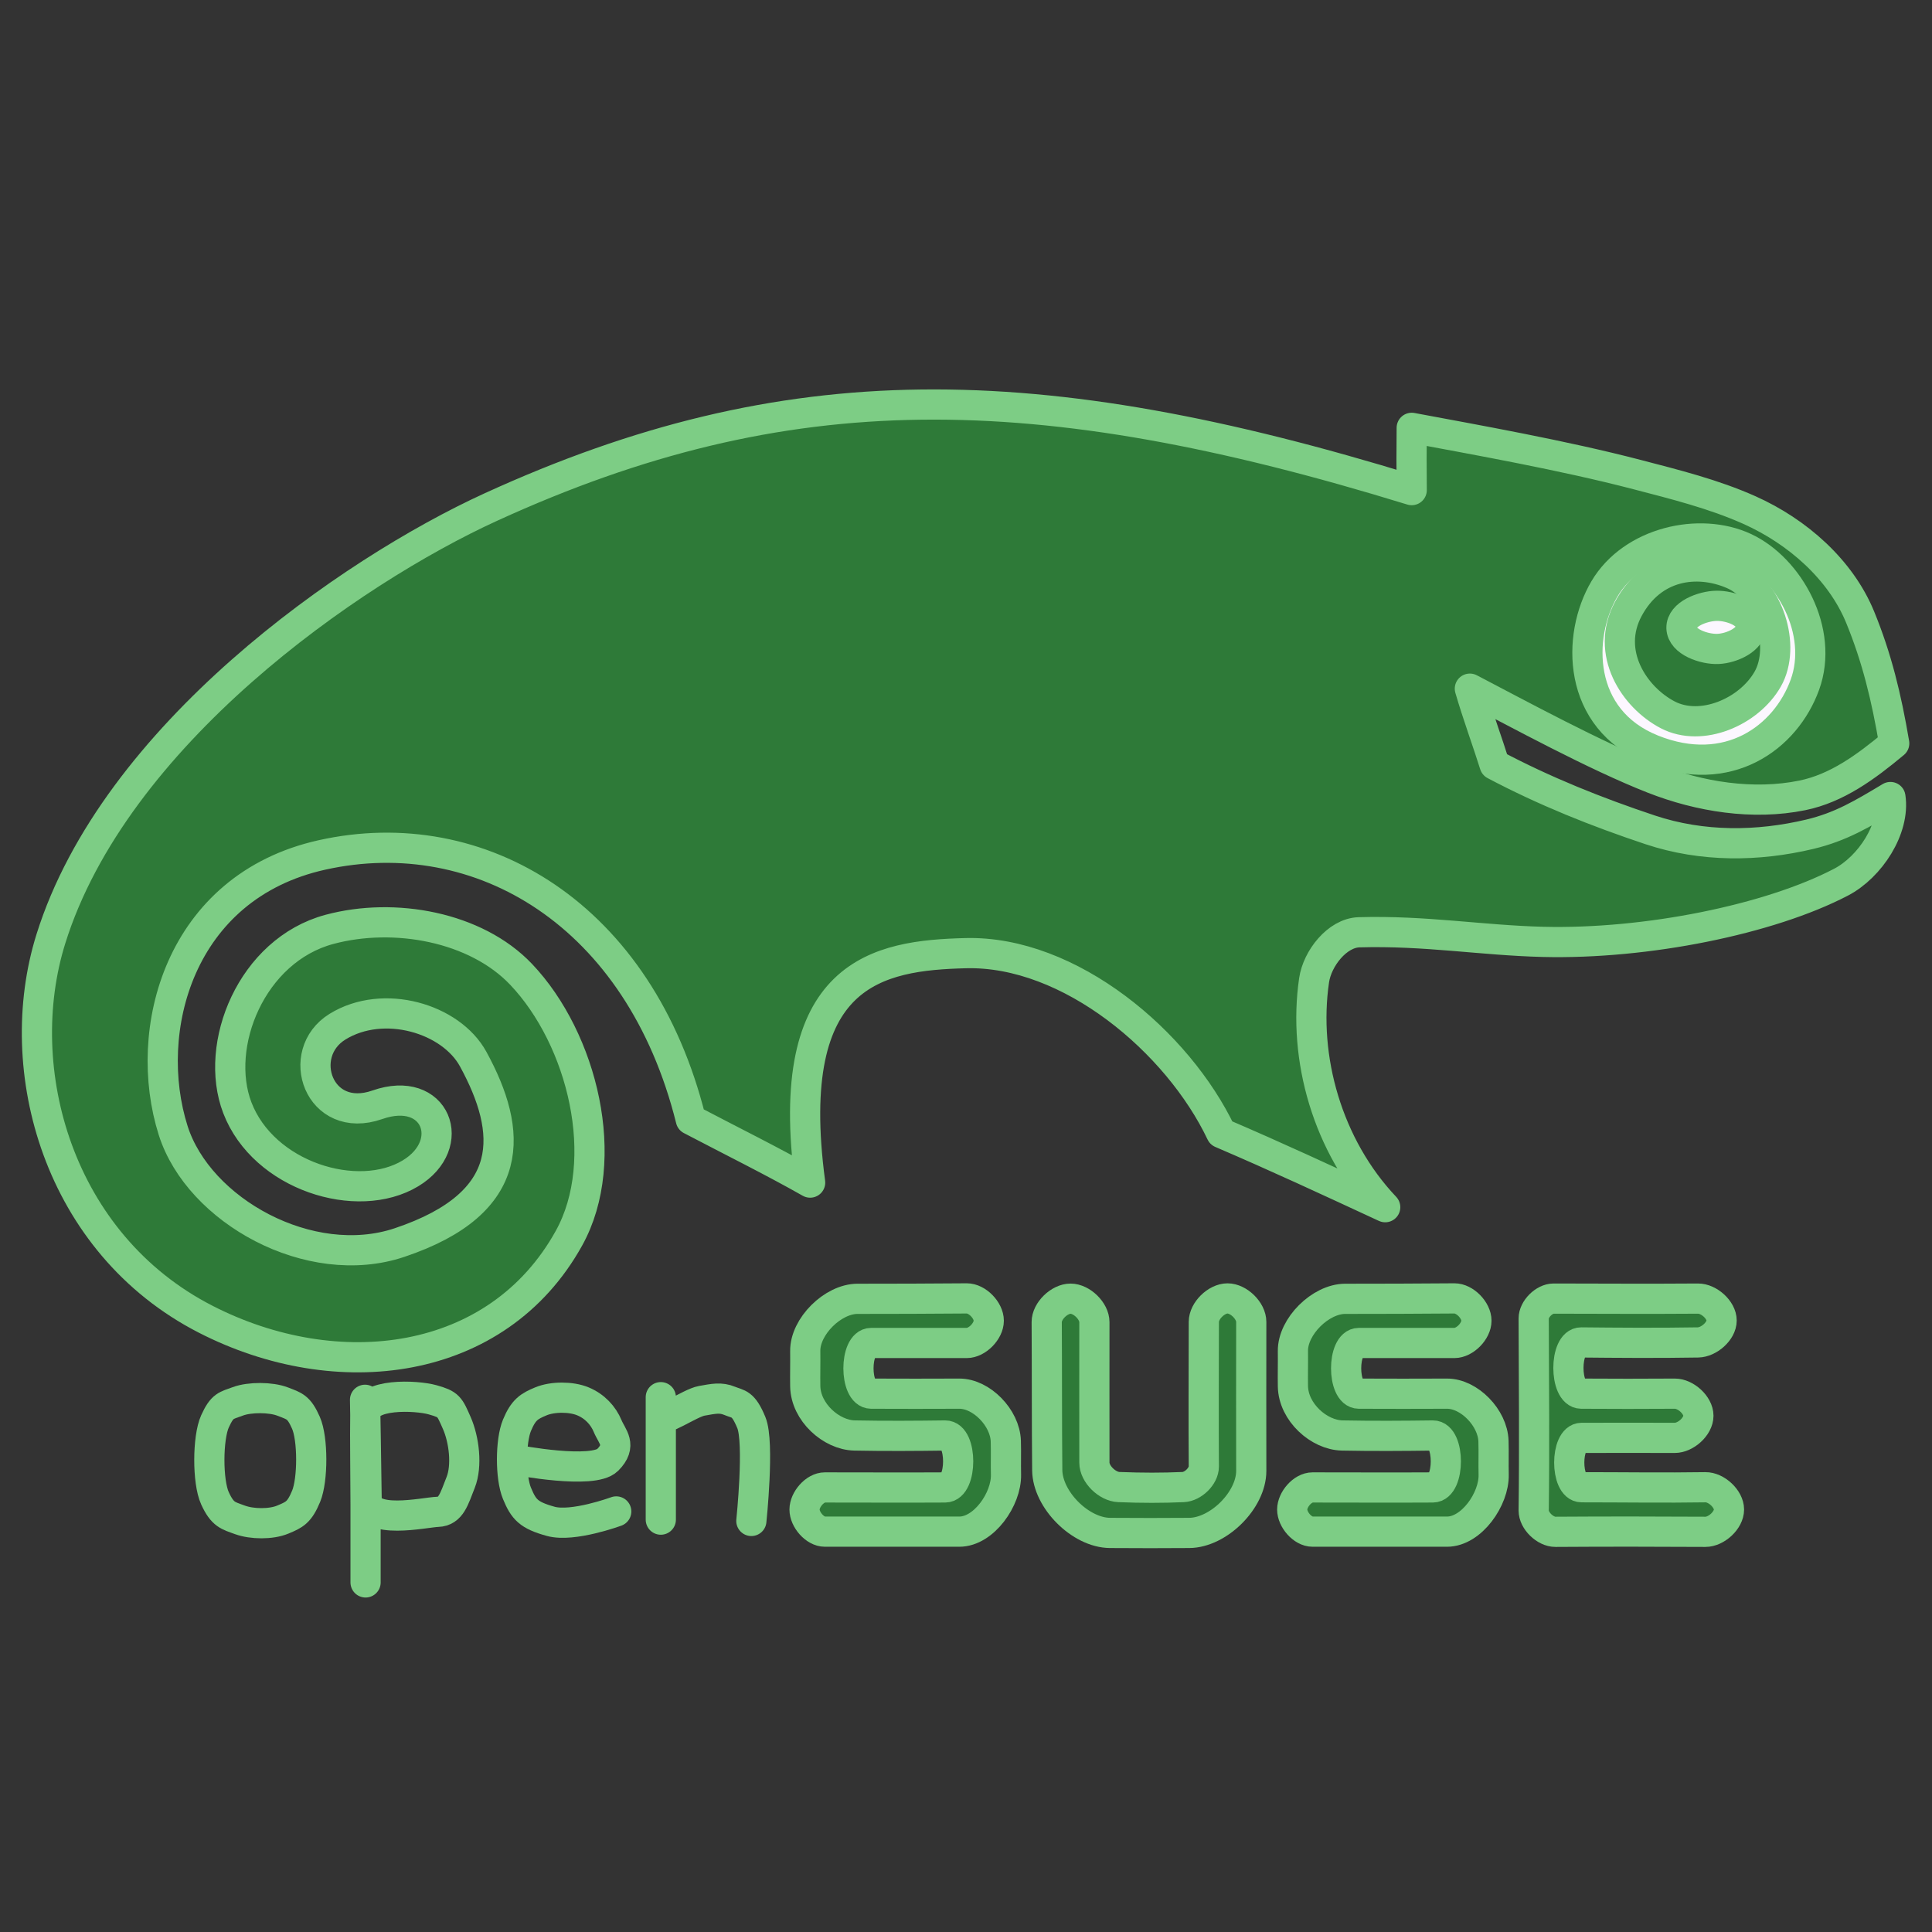 <?xml version="1.0" encoding="UTF-8" standalone="no"?>
<!-- Created with Inkscape (http://www.inkscape.org/) -->

<svg
   width="512"
   height="512"
   viewBox="0 0 135.467 135.467"
   version="1.1"
   id="svg5"
   xml:space="preserve"
   inkscape:version="1.2.2 (b0a8486541, 2022-12-01)"
   sodipodi:docname="os_opensuse_dark.svg"
   inkscape:export-filename="../../icons/256-96/os_unknown.png"
   inkscape:export-xdpi="48"
   inkscape:export-ydpi="48"
   xmlns:inkscape="http://www.inkscape.org/namespaces/inkscape"
   xmlns:sodipodi="http://sodipodi.sourceforge.net/DTD/sodipodi-0.dtd"
   xmlns="http://www.w3.org/2000/svg"
   xmlns:svg="http://www.w3.org/2000/svg"><rect x="0" y="0" width="135.467" height="135.467" fill="#333333" stroke="none"/><sodipodi:namedview
     id="namedview7"
     pagecolor="#ffffff"
     bordercolor="#000000"
     borderopacity="0.25"
     inkscape:showpageshadow="2"
     inkscape:pageopacity="0.0"
     inkscape:pagecheckerboard="0"
     inkscape:deskcolor="#d1d1d1"
     inkscape:document-units="px"
     showgrid="false"
     showguides="true"
     inkscape:lockguides="false"
     inkscape:zoom="1.8101934"
     inkscape:cx="225.39028"
     inkscape:cy="282.29028"
     inkscape:window-width="1920"
     inkscape:window-height="1007"
     inkscape:window-x="1920"
     inkscape:window-y="0"
     inkscape:window-maximized="1"
     inkscape:current-layer="svg5"><sodipodi:guide
       position="2.646,135.467"
       orientation="-1,0"
       id="guide20217"
       inkscape:locked="false"
       inkscape:label=""
       inkscape:color="rgb(0,134,229)" /><sodipodi:guide
       position="132.821,135.467"
       orientation="-1,0"
       id="guide20221"
       inkscape:locked="false"
       inkscape:label=""
       inkscape:color="rgb(0,134,229)" /><sodipodi:guide
       position="0,132.821"
       orientation="0,1"
       id="guide20225"
       inkscape:locked="false"
       inkscape:label=""
       inkscape:color="rgb(0,134,229)" /><sodipodi:guide
       position="0,2.646"
       orientation="0,1"
       id="guide20227"
       inkscape:locked="false"
       inkscape:label=""
       inkscape:color="rgb(0,134,229)" /></sodipodi:namedview><defs
     id="defs2"><linearGradient
       id="linearGradient30939"
       inkscape:swatch="solid"><stop
         style="stop-color:#8cd2f2;stop-opacity:1;"
         offset="0"
         id="stop30937" /></linearGradient></defs><path
     style="display:inline;opacity:1;fill:#2e7a38;fill-opacity:1;fill-rule:evenodd;stroke:#7dcd85;stroke-width:2.117;stroke-linecap:round;stroke-linejoin:round;stroke-opacity:1"
     d="M 56.805,82.921 C 54.212,81.449 51.25,79.982 48.44,78.509 44.861,64.121 33.672,57.483 22.583,59.945 12.537,62.174 9.925,72.294 12.144,79.272 c 1.788,5.623 9.595,9.955 15.865,7.855 8.346,-2.795 7.936,-7.805 5.168,-12.867 -1.564,-2.859 -6.292,-4.253 -9.508,-2.274 -3.052,1.877 -1.317,6.915 2.791,5.478 4.107,-1.438 5.697,2.77 2.325,4.806 -3.705,2.238 -10.303,0.208 -12.144,-4.599 -1.678,-4.381 0.987,-11.038 6.46,-12.506 4.556,-1.222 10.267,-0.182 13.436,3.152 4.318,4.543 6.397,13.018 3.359,18.5 -5.03,9.077 -16.28,10.4 -25.476,5.684 C 4.076,87.197 0.703,74.995 3.566,65.836 8.021,51.579 24.504,40.087 34.417,35.553 55.137,26.078 72.651,26.267 98.986,34.365 c -0.014,-1.426 -0.018,-2.957 0,-4.367 4.485,0.84 10.604,1.922 15.813,3.281 2.657,0.693 5.347,1.362 7.855,2.48 3.382,1.509 6.409,4.183 7.777,7.519 1.164,2.837 1.835,5.589 2.387,8.846 -1.986,1.657 -4.026,3.153 -6.444,3.646 -3.44,0.702 -7.199,0.104 -10.467,-1.18 -4.061,-1.596 -9.422,-4.519 -12.844,-6.303 0.512,1.771 1.297,3.918 1.736,5.335 3.523,1.864 7.166,3.318 10.905,4.564 3.673,1.224 7.558,1.173 11.188,0.31 2.19,-0.521 3.692,-1.432 5.659,-2.61 0.334,2.217 -1.424,4.904 -3.462,5.969 -5.003,2.612 -13.635,4.367 -20.903,4.186 -4.302,-0.107 -8.255,-0.805 -12.893,-0.672 -1.535,0.044 -2.929,1.84 -3.152,3.359 -0.801,5.446 0.932,11.637 4.986,15.917 C 92.943,82.707 89.59,81.145 85.628,79.446 82.593,73.058 75.012,66.645 67.71,66.833 61.596,66.991 54.822,68.096 56.805,82.921 Z"
     id="path365"
     sodipodi:nodetypes="ccssssszssssssssccssscssccsscssssccsc"
     inkscape:label="body" /><path
     style="display:inline;opacity:1;fill:#2e7a38;fill-opacity:1;fill-rule:evenodd;stroke:#7dcd85;stroke-width:2.117;stroke-linecap:round;stroke-linejoin:round;stroke-opacity:1"
     d="m 67.786,91.041 c 0.732,-0.007 1.544,0.831 1.544,1.563 0,0.732 -0.811,1.562 -1.544,1.563 -2.08,0.003 -4.732,-0.009 -6.705,0 -1.184,0.005 -1.184,3.544 0,3.553 2.162,0.015 4.068,0.004 6.188,0 1.552,-0.003 3.205,1.691 3.256,3.327 0.024,0.784 -0.005,1.57 0.013,2.354 0.038,1.704 -1.548,3.993 -3.269,3.995 -3.224,0.003 -6.215,-0.006 -9.431,0 -0.702,0.001 -1.425,-0.848 -1.425,-1.55 0,-0.702 0.723,-1.551 1.425,-1.55 2.712,0.002 6.009,0.015 8.436,0 1.214,-0.008 1.214,-3.66 0,-3.643 -1.973,0.027 -4.234,0.043 -6.356,0 -1.629,-0.033 -3.426,-1.631 -3.456,-3.456 -0.013,-0.82 0.011,-1.641 0,-2.461 -0.024,-1.724 1.938,-3.663 3.666,-3.666 2.42,-0.004 5.155,-0.004 7.658,-0.029 z"
     id="path5513"
     sodipodi:nodetypes="sssssssssssssssssss"
     inkscape:label="s1" /><path
     style="display:inline;opacity:1;fill:#2e7a38;fill-opacity:1;fill-rule:evenodd;stroke:#7dcd85;stroke-width:2.117;stroke-linecap:round;stroke-linejoin:round;stroke-dasharray:none;stroke-opacity:1"
     d="m 73.392,92.704 c -0.004,-0.782 0.89,-1.644 1.672,-1.644 0.782,0 1.674,0.863 1.672,1.644 -0.01,3.411 0.004,6.724 0,9.848 -0.001,0.81 0.908,1.685 1.717,1.717 1.609,0.064 3.068,0.064 4.513,0 0.68,-0.03 1.448,-0.763 1.443,-1.443 -0.022,-3.159 -0.005,-6.528 0,-10.14 0.001,-0.779 0.883,-1.644 1.663,-1.644 0.779,0 1.665,0.865 1.663,1.644 -0.01,3.544 -6.4e-4,7.141 0,10.451 3.96e-4,2.05 -2.299,4.332 -4.348,4.348 -1.82,0.014 -3.606,0.014 -5.554,0 -2.076,-0.015 -4.382,-2.328 -4.403,-4.403 -0.032,-3.194 -0.016,-6.801 -0.037,-10.378 z"
     id="path7766"
     sodipodi:nodetypes="sssssssssssssss"
     inkscape:label="u" /><path
     style="display:inline;opacity:1;fill:#2e7a38;fill-opacity:1;fill-rule:evenodd;stroke:#7dcd85;stroke-width:2.117;stroke-linecap:round;stroke-linejoin:round;stroke-opacity:1"
     d="m 101.98,91.041 c 0.732,-0.007 1.544,0.831 1.544,1.563 0,0.732 -0.811,1.562 -1.544,1.563 -2.08,0.003 -4.732,-0.009 -6.705,0 -1.184,0.005 -1.184,3.544 0,3.553 2.162,0.015 4.068,0.004 6.188,0 1.552,-0.003 3.205,1.691 3.256,3.327 0.024,0.784 -0.005,1.57 0.013,2.354 0.038,1.704 -1.548,3.993 -3.269,3.995 -3.224,0.003 -6.215,-0.006 -9.431,0 -0.702,0.001 -1.425,-0.848 -1.425,-1.55 0,-0.702 0.723,-1.551 1.425,-1.55 2.712,0.002 6.009,0.015 8.436,0 1.214,-0.008 1.214,-3.66 0,-3.643 -1.973,0.027 -4.234,0.043 -6.356,0 -1.629,-0.033 -3.426,-1.631 -3.456,-3.456 -0.013,-0.82 0.011,-1.641 0,-2.461 -0.024,-1.724 1.938,-3.663 3.666,-3.666 2.42,-0.004 5.155,-0.004 7.658,-0.029 z"
     id="path7710"
     sodipodi:nodetypes="sssssssssssssssssss"
     inkscape:label="s2" /><path
     style="display:inline;opacity:1;fill:#2e7a38;fill-opacity:1;fill-rule:evenodd;stroke:#7dcd85;stroke-width:2.117;stroke-linecap:round;stroke-linejoin:round;stroke-dasharray:none;stroke-opacity:1"
     d="m 107.538,105.911 c 0.056,-4.211 0.018,-8.987 0,-13.462 -0.003,-0.658 0.738,-1.396 1.395,-1.395 3.393,0.005 6.712,0.026 10.129,0 0.753,-0.006 1.654,0.785 1.654,1.537 0,0.753 -0.901,1.524 -1.654,1.537 -2.797,0.049 -5.84,0.024 -8.191,0 -1.197,-0.012 -1.197,3.585 0,3.592 2.15,0.012 4.382,0.018 6.563,0 0.756,-0.006 1.654,0.795 1.654,1.55 0,0.756 -0.898,1.551 -1.654,1.55 -2.081,-0.003 -4.412,-0.006 -6.537,0 -1.154,0.003 -1.154,3.462 0,3.462 2.832,0 5.901,0.045 8.682,0 0.758,-0.012 1.654,0.805 1.654,1.563 0,0.759 -0.895,1.567 -1.654,1.563 -3.586,-0.02 -6.87,-0.024 -10.516,0 -0.713,0.005 -1.534,-0.786 -1.524,-1.499 z"
     id="path9274"
     sodipodi:nodetypes="ssssssssssssssssss"
     inkscape:label="e" /><path
     style="display:inline;opacity:1;fill:#fcf7ff;fill-opacity:1;fill-rule:evenodd;stroke:#7dcd85;stroke-width:2.117;stroke-linecap:round;stroke-linejoin:round;stroke-dasharray:none;stroke-opacity:1"
     d="m 115.859,52.555 c -5.302,-2.124 -5.315,-7.959 -3.359,-11.265 1.956,-3.307 6.683,-4.349 9.819,-2.894 3.136,1.455 5.587,5.887 4.237,9.612 -1.349,3.725 -5.395,6.672 -10.697,4.548 z"
     id="path10082"
     sodipodi:nodetypes="zzzzz"
     inkscape:label="eye1" /><path
     style="opacity:1;fill:#2e7a38;fill-opacity:1;fill-rule:evenodd;stroke:#7dcd85;stroke-width:2.117;stroke-linecap:round;stroke-linejoin:round;stroke-dasharray:none;stroke-opacity:1"
     d="m 116.944,50.126 c -2.352,-1.222 -4.426,-4.361 -2.765,-7.441 1.661,-3.08 4.792,-3.509 7.312,-2.429 2.52,1.08 3.769,5.06 2.455,7.364 -1.315,2.304 -4.65,3.729 -7.002,2.506 z"
     id="path10865"
     sodipodi:nodetypes="zzzzz"
     inkscape:label="eye2" /><path
     style="opacity:1;fill:#fcf7ff;fill-opacity:1;fill-rule:evenodd;stroke:#7dcd85;stroke-width:2.117;stroke-linecap:round;stroke-linejoin:round;stroke-dasharray:none;stroke-opacity:1"
     d="m 117.9,44.028 c -0.02,-0.976 1.502,-1.534 2.455,-1.55 0.953,-0.016 2.394,0.482 2.429,1.421 0.035,0.939 -1.364,1.563 -2.325,1.602 -0.962,0.039 -2.538,-0.497 -2.558,-1.473 z"
     id="path10867"
     sodipodi:nodetypes="zzzzz"
     inkscape:label="eye3" /><path
     style="fill:none;fill-rule:evenodd;stroke:#7dcd85;stroke-width:2.117;stroke-linecap:round;stroke-linejoin:round"
     d="m 16.827,106.571 c -0.831,-0.307 -1.22,-0.348 -1.754,-1.516 -0.534,-1.168 -0.518,-4.247 0,-5.39 0.518,-1.142 0.783,-1.1 1.608,-1.407 0.825,-0.307 2.313,-0.305 3.143,0.018 0.829,0.324 1.129,0.36 1.626,1.48 0.497,1.12 0.493,4 0.018,5.152 -0.475,1.152 -0.826,1.302 -1.644,1.644 -0.818,0.342 -2.165,0.325 -2.996,0.018 z"
     id="path934"
     sodipodi:nodetypes="zzzzzzzzz" /><path
     style="fill:none;fill-rule:evenodd;stroke:#7dcd85;stroke-width:2.117;stroke-linecap:round;stroke-linejoin:round"
     d="m 25.633,110.956 c 0,0 0.003,-3.502 0,-5.463 -0.003,-1.961 -0.045,-4.782 -0.018,-6.303 0.027,-1.521 3.562,-1.364 4.714,-1.041 1.152,0.323 1.182,0.454 1.699,1.626 0.517,1.172 0.736,3.001 0.274,4.166 -0.462,1.165 -0.673,2.032 -1.608,2.065 -0.935,0.032 -4.97,0.98 -4.988,-0.932 -0.018,-1.912 -0.11,-6.924 -0.11,-6.924"
     id="path1086"
     sodipodi:nodetypes="czzzzzzzc" /><path
     style="fill:none;fill-rule:evenodd;stroke:#7dcd85;stroke-width:2.117;stroke-linecap:round;stroke-linejoin:round"
     d="m 36.212,102.369 c 0,0 5.361,1.034 6.395,0 1.034,-1.034 0.308,-1.631 0,-2.375 -0.308,-0.744 -0.905,-1.392 -1.736,-1.736 -0.831,-0.344 -2.123,-0.339 -2.942,0 -0.819,0.339 -1.225,0.581 -1.681,1.681 -0.456,1.1 -0.468,3.638 0,4.769 0.468,1.13 0.81,1.534 2.366,1.964 1.556,0.43 4.595,-0.694 4.595,-0.694"
     id="path1088"
     sodipodi:nodetypes="czzzzzzzc" /><path
     style="fill:none;fill-rule:evenodd;stroke:#7dcd85;stroke-width:2.117;stroke-linecap:round;stroke-linejoin:round"
     d="m 46.334,106.553 v -8.587 c 0,0 0.009,0.717 0,1.297 -0.009,0.58 2.047,-0.897 2.868,-1.041 0.822,-0.145 1.322,-0.262 1.955,0 0.633,0.262 0.948,0.131 1.526,1.526 0.578,1.394 0,6.897 0,6.897"
     id="path1090"
     sodipodi:nodetypes="czzzzzc" /></svg>
